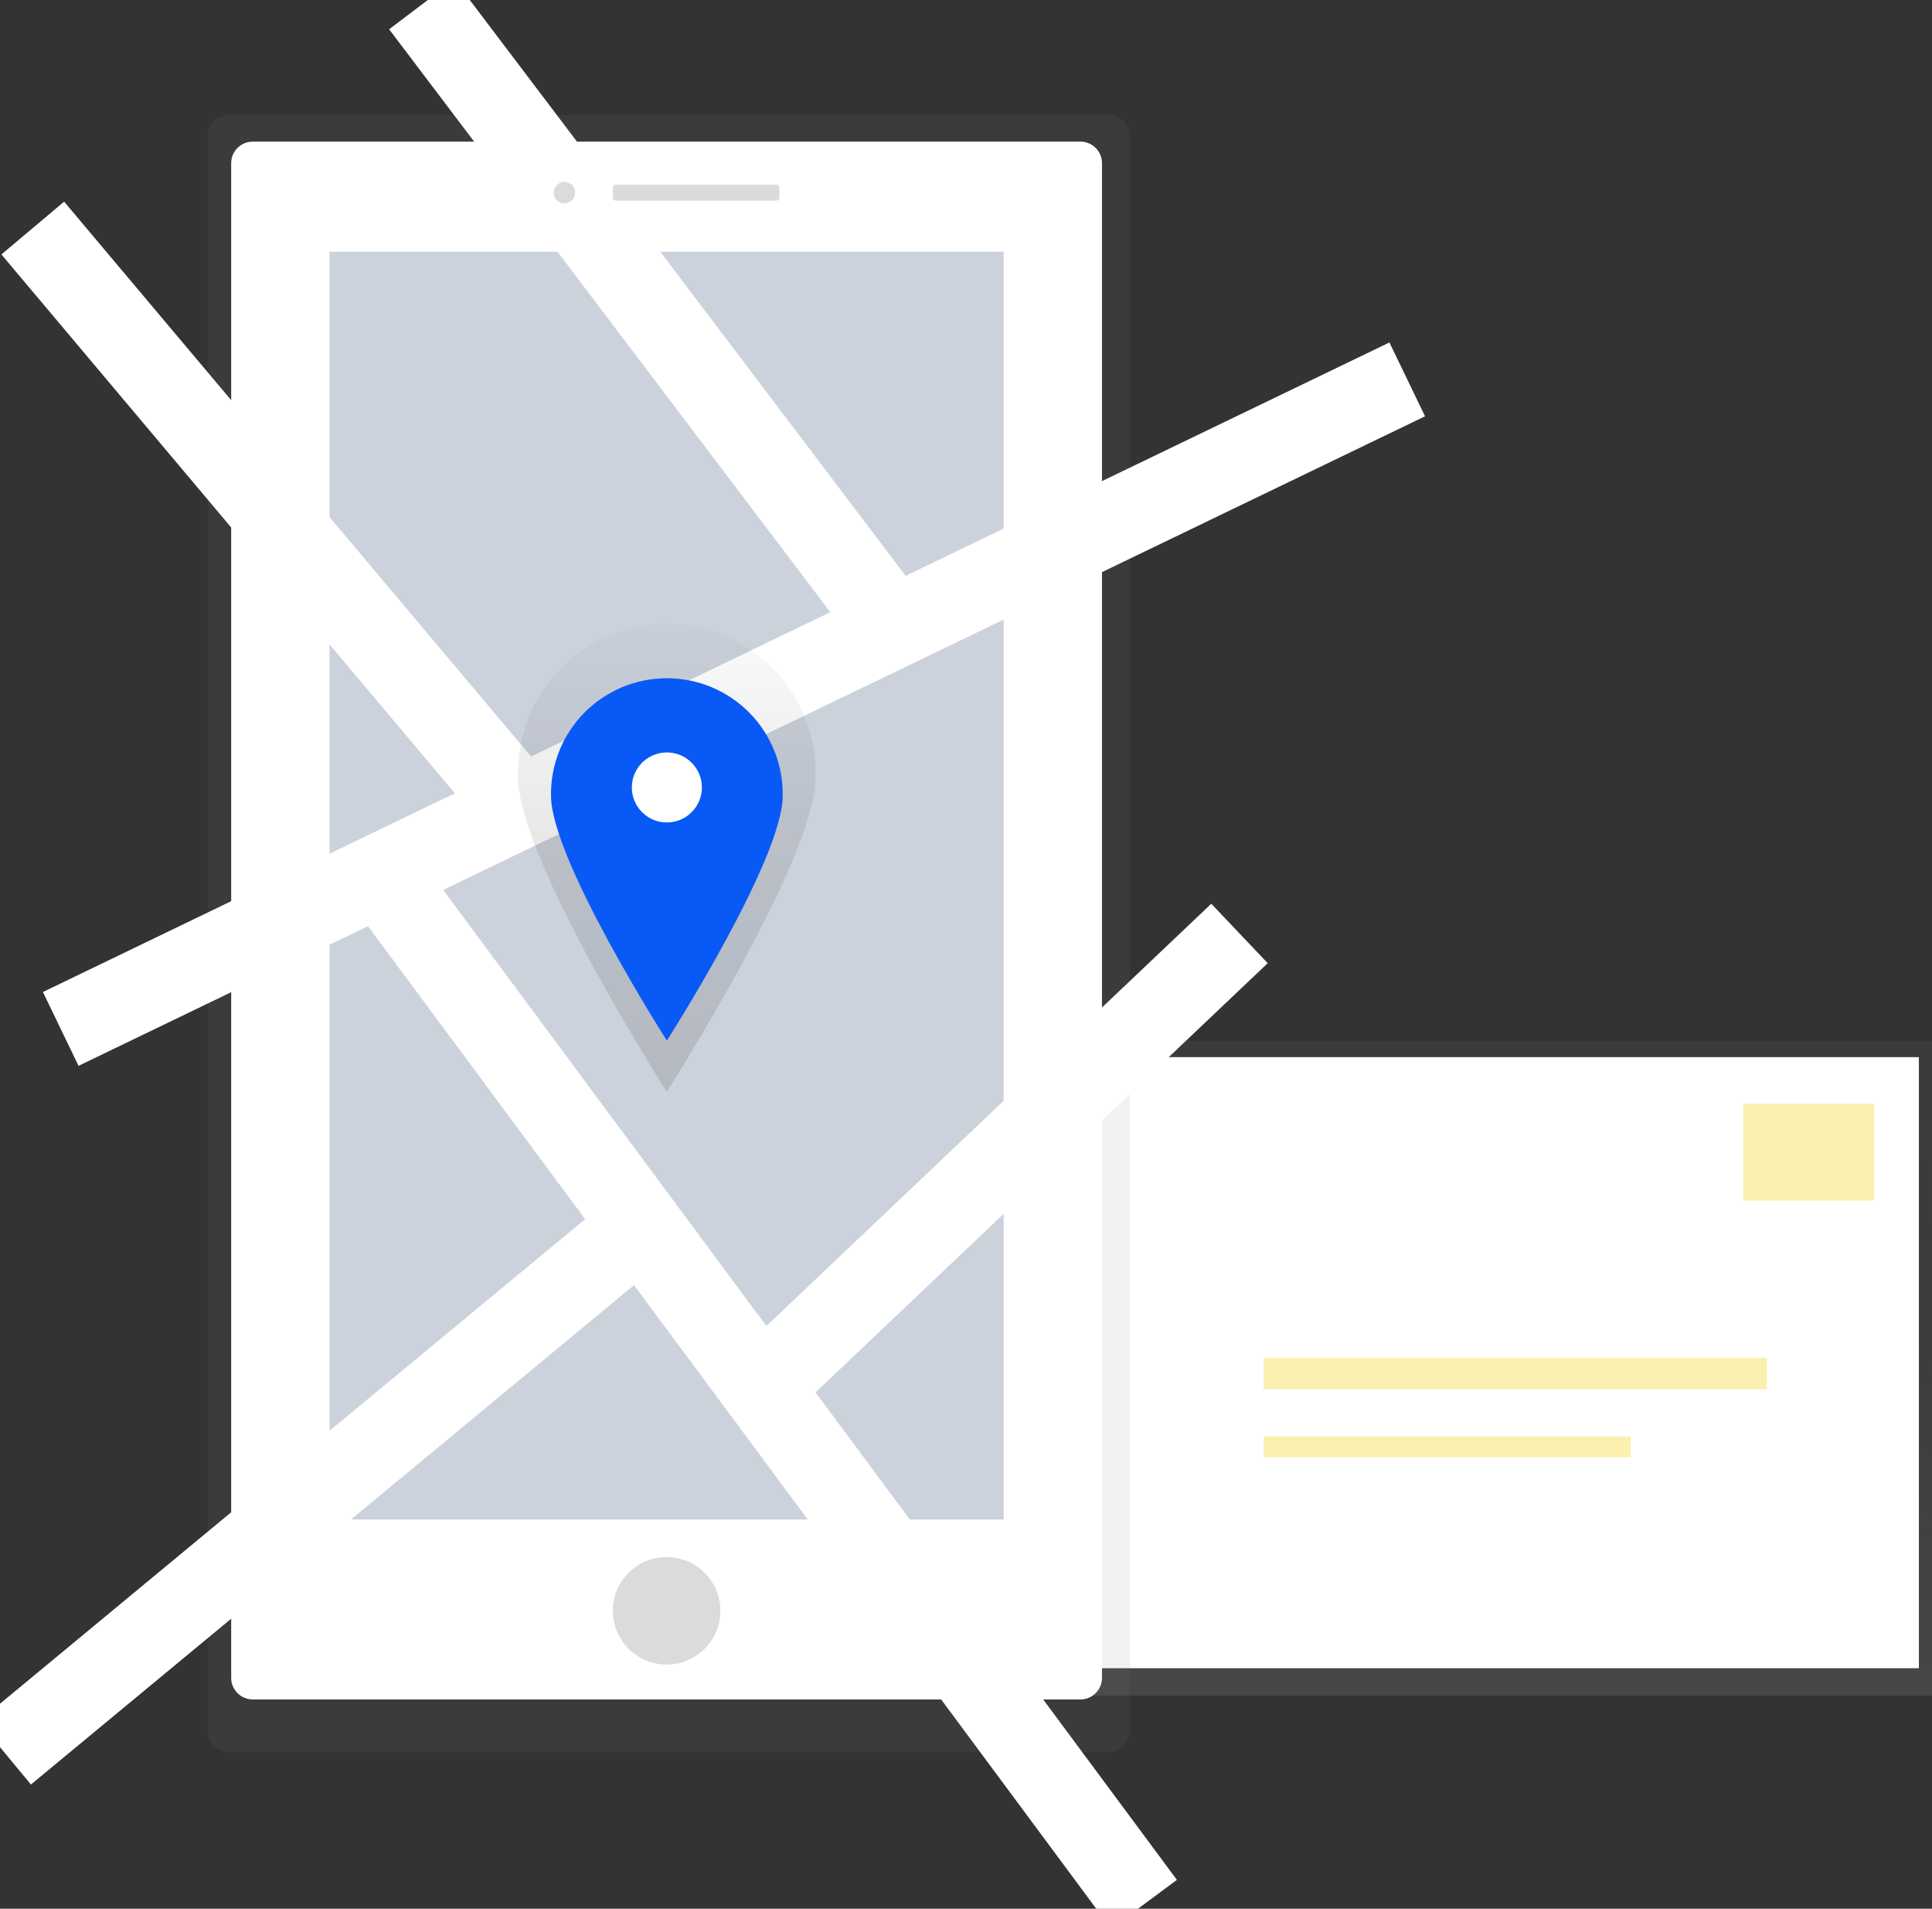 <svg width="165" height="163" viewBox="0 0 165 163" fill="none" xmlns="http://www.w3.org/2000/svg">
<rect x="0" y="0" width="165" height="163" fill="#333333" stroke="none"/>
<g clip-path="url(#clip0)">
<path d="M164.998 88.884H75.915V144.799H164.998V88.884Z" fill="url(#paint0_linear)"/>
<path d="M163.879 90.275H75.915V142.459H163.879V90.275Z" fill="white"/>
<g opacity="0.6">
<path opacity="0.6" d="M160.075 94.25H148.884V102.525H160.075V94.25Z" fill="#F9D626"/>
<path opacity="0.6" d="M150.898 115.947H107.924V118.631H150.898V115.947Z" fill="#F9D626"/>
<path opacity="0.6" d="M139.259 122.656H107.924V124.445H139.259V122.656Z" fill="#F9D626"/>
</g>
<path d="M94.667 9.814H19.563C18.546 9.814 17.722 10.638 17.722 11.654V147.774C17.722 148.79 18.546 149.613 19.563 149.613H94.667C95.684 149.613 96.508 148.79 96.508 147.774V11.654C96.508 10.638 95.684 9.814 94.667 9.814Z" fill="url(#paint1_linear)"/>
<path d="M92.273 12.094H21.585C20.568 12.094 19.744 12.917 19.744 13.933V143.285C19.744 144.301 20.568 145.125 21.585 145.125H92.273C93.29 145.125 94.114 144.301 94.114 143.285V13.933C94.114 12.917 93.29 12.094 92.273 12.094Z" fill="white"/>
<path d="M85.718 21.498H28.142V129.757H85.718V21.498Z" fill="#CCD2DC"/>
<path d="M5.186 87.865L120.183 32.397" stroke="white" stroke-width="7" stroke-miterlimit="10"/>
<path d="M36.024 0.388L76.281 53.573" stroke="white" stroke-width="7" stroke-miterlimit="10"/>
<path d="M2.798 19.474L44.426 68.937" stroke="white" stroke-width="7" stroke-miterlimit="10"/>
<path d="M32.517 74.682L97.7 162.617" stroke="white" stroke-width="7" stroke-miterlimit="10"/>
<path d="M0.41 149.694L54.761 104.69" stroke="white" stroke-width="7" stroke-miterlimit="10"/>
<path d="M105.858 79.714L64.995 118.496" stroke="white" stroke-width="7" stroke-miterlimit="10"/>
<path d="M56.93 142.144C59.466 142.144 61.522 140.09 61.522 137.556C61.522 135.023 59.466 132.969 56.93 132.969C54.395 132.969 52.339 135.023 52.339 137.556C52.339 140.09 54.395 142.144 56.93 142.144Z" fill="#DBDBDB"/>
<path d="M48.208 17.369C48.715 17.369 49.126 16.959 49.126 16.451C49.126 15.945 48.715 15.534 48.208 15.534C47.7 15.534 47.289 15.945 47.289 16.451C47.289 16.959 47.7 17.369 48.208 17.369Z" fill="#DBDBDB"/>
<path d="M66.293 15.764H52.615C52.462 15.764 52.339 15.887 52.339 16.04V16.864C52.339 17.016 52.462 17.14 52.615 17.14H66.293C66.446 17.14 66.57 17.016 66.57 16.864V16.04C66.57 15.887 66.446 15.764 66.293 15.764Z" fill="#DBDBDB"/>
<path d="M69.65 66.371C69.65 73.378 56.947 93.229 56.947 93.229C56.947 93.229 44.245 73.387 44.245 66.371C44.191 64.671 44.479 62.977 45.093 61.391C45.706 59.804 46.633 58.357 47.817 57.135C49.001 55.914 50.419 54.942 51.987 54.279C53.554 53.615 55.239 53.274 56.941 53.274C58.643 53.274 60.328 53.615 61.895 54.279C63.463 54.942 64.881 55.914 66.065 57.135C67.249 58.357 68.176 59.804 68.79 61.391C69.403 62.977 69.692 64.671 69.637 66.371H69.65Z" fill="url(#paint2_linear)"/>
<path d="M56.953 69.322C59.073 69.322 60.791 67.605 60.791 65.486C60.791 63.368 59.073 61.651 56.953 61.651C54.833 61.651 53.114 63.368 53.114 65.486C53.114 67.605 54.833 69.322 56.953 69.322Z" fill="url(#paint3_linear)"/>
<path d="M66.848 67.94C66.848 73.4 56.953 88.864 56.953 88.864C56.953 88.864 47.058 73.395 47.058 67.94C47.04 66.63 47.282 65.33 47.772 64.115C48.261 62.9 48.987 61.794 49.907 60.861C50.828 59.929 51.925 59.188 53.134 58.683C54.343 58.178 55.641 57.917 56.952 57.917C58.263 57.917 59.56 58.178 60.77 58.683C61.979 59.188 63.076 59.929 63.996 60.861C64.917 61.794 65.643 62.9 66.132 64.115C66.621 65.33 66.864 66.63 66.846 67.94H66.848Z" fill="#0859F5"/>
<path d="M56.953 70.234C58.605 70.234 59.944 68.896 59.944 67.245C59.944 65.594 58.605 64.255 56.953 64.255C55.3 64.255 53.961 65.594 53.961 67.245C53.961 68.896 55.3 70.234 56.953 70.234Z" fill="white"/>
</g>
<defs>
<linearGradient id="paint0_linear" x1="120.458" y1="144.799" x2="120.458" y2="88.884" gradientUnits="userSpaceOnUse">
<stop stop-color="#808080" stop-opacity="0.25"/>
<stop offset="0.54" stop-color="#808080" stop-opacity="0.12"/>
<stop offset="1" stop-color="#808080" stop-opacity="0.1"/>
</linearGradient>
<linearGradient id="paint1_linear" x1="24460.5" y1="113705" x2="24460.5" y2="7468.08" gradientUnits="userSpaceOnUse">
<stop stop-color="#808080" stop-opacity="0.25"/>
<stop offset="0.54" stop-color="#808080" stop-opacity="0.12"/>
<stop offset="1" stop-color="#808080" stop-opacity="0.1"/>
</linearGradient>
<linearGradient id="paint2_linear" x1="56.953" y1="93.222" x2="56.953" y2="53.685" gradientUnits="userSpaceOnUse">
<stop stop-opacity="0.12"/>
<stop offset="0.55" stop-opacity="0.09"/>
<stop offset="1" stop-opacity="0.02"/>
</linearGradient>
<linearGradient id="paint3_linear" x1="2428.04" y1="2952.37" x2="2428.04" y2="2632.48" gradientUnits="userSpaceOnUse">
<stop stop-opacity="0.12"/>
<stop offset="0.55" stop-opacity="0.09"/>
<stop offset="1" stop-opacity="0.02"/>
</linearGradient>
<clipPath id="clip0">
<rect width="165" height="163" fill="white"/>
</clipPath>
</defs>
</svg>
